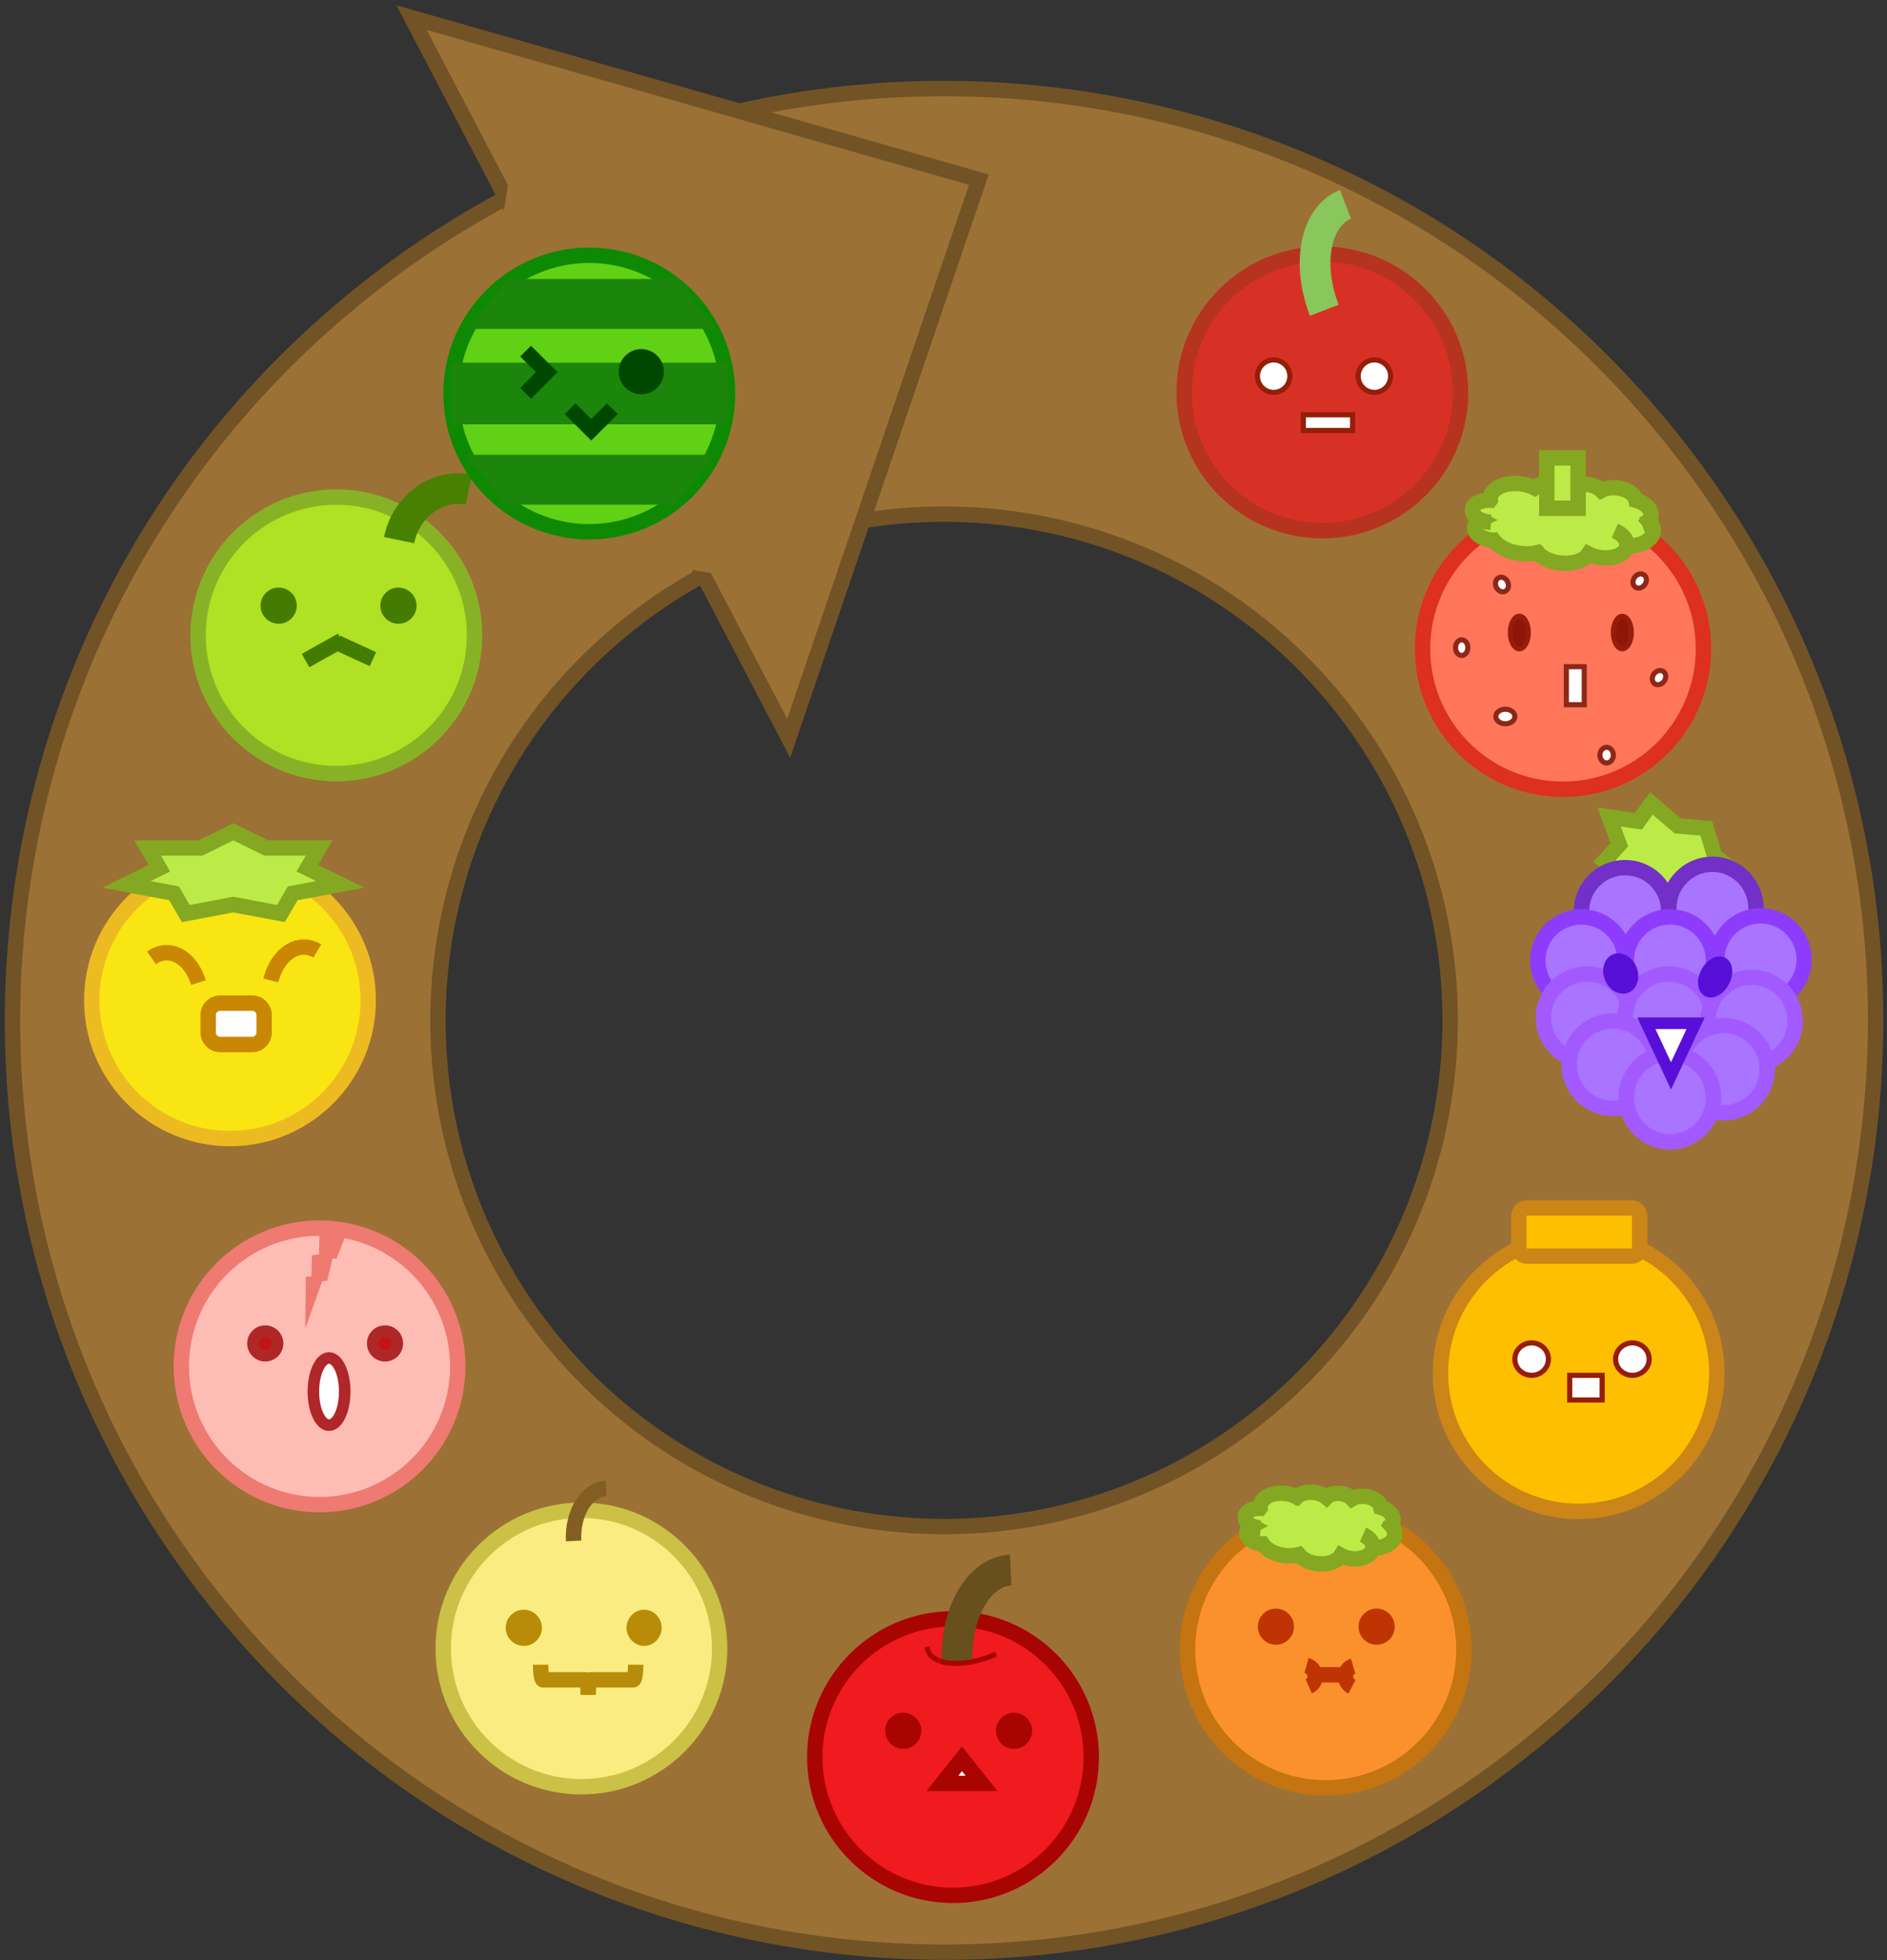 <svg width="1686" height="1751" xmlns="http://www.w3.org/2000/svg" xmlns:xlink="http://www.w3.org/1999/xlink" xml:space="preserve" overflow="hidden"><rect width="100%" height="100%" fill="#333333" stroke="none"/><g transform="translate(-206 -407)"><g><path d="M516.342 679.297C869.319 384.843 1394.17 432.285 1688.62 785.262 1983.07 1138.24 1935.63 1663.09 1582.65 1957.54 1229.68 2251.99 704.83 2204.55 410.376 1851.57 115.923 1498.6 163.365 973.751 516.342 679.297ZM759.845 971.196C568.079 1131.17 542.304 1416.31 702.276 1608.07 862.247 1799.84 1147.39 1825.61 1339.15 1665.64 1530.92 1505.67 1556.69 1220.53 1396.72 1028.76 1236.75 836.999 951.61 811.225 759.845 971.196Z" stroke="#725326" stroke-width="13.75" stroke-linecap="butt" stroke-linejoin="miter" stroke-miterlimit="8" stroke-opacity="1" fill="#9C7135" fill-rule="evenodd" fill-opacity="1"/><path d="M573.715 422.704 1080.57 567.477 910.67 1066.47Z" stroke="#725326" stroke-width="13.75" stroke-linecap="butt" stroke-linejoin="miter" stroke-miterlimit="8" stroke-opacity="1" fill="#9C7135" fill-rule="evenodd" fill-opacity="1"/><path d="M666.511 529.909 932.306 571.775 876.769 924.366 610.974 882.5Z" fill="#9C7135" fill-rule="nonzero" fill-opacity="1"/><path d="M1264 757.5C1264 689.293 1319.29 634 1387.5 634 1455.71 634 1511 689.293 1511 757.5 1511 825.707 1455.71 881 1387.5 881 1319.29 881 1264 825.707 1264 757.5Z" stroke="#B63320" stroke-width="13.75" stroke-linecap="butt" stroke-linejoin="miter" stroke-miterlimit="8" stroke-opacity="1" fill="#D73125" fill-rule="evenodd" fill-opacity="1"/><path d="M51.867 0C80.513-2.07175e-14 103.735 36.428 103.735 81.364" stroke="#89C65B" stroke-width="27.5" stroke-linecap="butt" stroke-linejoin="miter" stroke-miterlimit="8" stroke-opacity="1" fill="none" fill-rule="evenodd" transform="matrix(-0.932 0.361 0.361 0.932 1456.55 570.859)"/><path d="M1329.5 743C1329.5 734.992 1335.99 728.5 1344 728.5 1352.01 728.5 1358.5 734.992 1358.5 743 1358.5 751.008 1352.01 757.5 1344 757.5 1335.99 757.5 1329.5 751.008 1329.5 743Z" stroke="#961D0A" stroke-width="4.583" stroke-linecap="butt" stroke-linejoin="miter" stroke-miterlimit="8" stroke-opacity="1" fill="#FFFFFF" fill-rule="evenodd" fill-opacity="1"/><path d="M1419.5 743C1419.5 734.992 1425.99 728.5 1434 728.5 1442.01 728.5 1448.5 734.992 1448.5 743 1448.5 751.008 1442.01 757.5 1434 757.5 1425.99 757.5 1419.5 751.008 1419.5 743Z" stroke="#961D0A" stroke-width="4.583" stroke-linecap="butt" stroke-linejoin="miter" stroke-miterlimit="8" stroke-opacity="1" fill="#FFFFFF" fill-rule="evenodd" fill-opacity="1"/><rect x="1370.5" y="777.5" width="44" height="14" stroke="#961D0A" stroke-width="4.583" stroke-linecap="butt" stroke-linejoin="miter" stroke-miterlimit="8" stroke-opacity="1" fill="#FFFFFF" fill-opacity="1"/><path d="M1477 986.5C1477 917.188 1533.19 861 1602.5 861 1671.81 861 1728 917.188 1728 986.5 1728 1055.81 1671.81 1112 1602.5 1112 1533.19 1112 1477 1055.81 1477 986.5Z" stroke="#DD301E" stroke-width="13.75" stroke-linecap="butt" stroke-linejoin="miter" stroke-miterlimit="8" stroke-opacity="1" fill="#FF765B" fill-rule="evenodd" fill-opacity="1"/><path d="M1537.52 853.612C1536.62 845.001 1547.2 838.402 1561.14 838.872 1566.79 839.063 1572.4 840.419 1577.07 842.722 1582.92 837.411 1595.24 836.571 1604.6 840.847 1606.23 841.595 1607.71 842.473 1608.99 843.455 1613.58 839.022 1623.61 838.173 1631.38 841.56 1633.53 842.497 1635.36 843.703 1636.73 845.085 1643.76 841.206 1655.28 841.97 1662.46 846.792 1665.48 848.819 1667.38 851.35 1667.84 853.951 1678.25 856.951 1683.73 864.353 1680.09 870.482 1679.78 870.997 1679.41 871.494 1678.99 871.969 1686.72 879.702 1683.51 889.117 1671.81 892.998 1668.18 894.206 1663.98 894.773 1659.62 894.644 1658.68 901.883 1648.25 906.574 1636.32 905.122 1632.33 904.637 1628.51 903.492 1625.28 901.815 1620.29 909.471 1605.67 912.42 1592.62 908.403 1587.15 906.719 1582.58 903.974 1579.68 900.637 1565.44 904.049 1548.03 899.287 1540.8 890.002 1540.71 889.885 1540.62 889.767 1540.53 889.65 1531.52 889.242 1523.88 884.422 1523.46 878.883 1523.24 875.931 1525.14 873.224 1528.67 871.484 1521.26 867.812 1519.37 861.432 1524.45 857.234 1527.38 854.812 1532.18 853.544 1537.36 853.82Z" stroke="#84A821" stroke-width="13.75" stroke-linecap="butt" stroke-linejoin="miter" stroke-miterlimit="8" stroke-opacity="1" fill="#BCEB48" fill-rule="evenodd" fill-opacity="1"/><path d="M1538.19 873.658C1534.86 873.43 1531.62 872.58 1528.88 871.224M1544.84 889.187C1543.47 889.353 1542.05 889.404 1540.62 889.34M1579.7 900.345C1578.81 899.318 1578.09 898.247 1577.55 897.151M1626.69 898.492C1626.42 899.555 1625.96 900.584 1625.32 901.561M1648.8 881.12C1656.03 884.21 1660.21 889.394 1659.56 894.445M1678.93 871.784C1677.52 873.365 1675.49 874.677 1673 875.617M1667.89 853.703C1668.01 854.423 1668.03 855.14 1667.93 855.845M1633.63 847.211C1634.45 846.32 1635.48 845.524 1636.71 844.845M1607.56 845.466C1607.94 844.696 1608.48 843.97 1609.17 843.304M1577.05 842.703C1578.74 843.537 1580.28 844.482 1581.64 845.52M1538.09 856.078C1537.8 855.259 1537.61 854.435 1537.52 853.612" stroke="#84A821" stroke-width="13.75" stroke-linecap="butt" stroke-linejoin="miter" stroke-miterlimit="8" stroke-opacity="1" fill="none" fill-rule="evenodd"/><rect x="1588" y="816" width="28" height="45" stroke="#84A821" stroke-width="13.75" stroke-linecap="butt" stroke-linejoin="miter" stroke-miterlimit="8" stroke-opacity="1" fill="#BCEB48" fill-opacity="1"/><path d="M1555.5 972C1555.5 963.992 1559.08 957.5 1563.5 957.5 1567.92 957.5 1571.5 963.992 1571.5 972 1571.5 980.008 1567.92 986.5 1563.5 986.5 1559.08 986.5 1555.5 980.008 1555.5 972Z" stroke="#961D0A" stroke-width="4.583" stroke-linecap="butt" stroke-linejoin="miter" stroke-miterlimit="8" stroke-opacity="1" fill="#8D1608" fill-rule="evenodd" fill-opacity="1"/><path d="M1647.5 972C1647.5 963.992 1651.08 957.5 1655.5 957.5 1659.92 957.5 1663.5 963.992 1663.5 972 1663.5 980.008 1659.92 986.5 1655.5 986.5 1651.08 986.5 1647.5 980.008 1647.5 972Z" stroke="#961D0A" stroke-width="4.583" stroke-linecap="butt" stroke-linejoin="miter" stroke-miterlimit="8" stroke-opacity="1" fill="#8D1608" fill-rule="evenodd" fill-opacity="1"/><rect x="1605.5" y="1002.5" width="16" height="34" stroke="#8D2818" stroke-width="4.583" stroke-linecap="butt" stroke-linejoin="miter" stroke-miterlimit="8" stroke-opacity="1" fill="#FFFFFF" fill-opacity="1"/><path d="M1542.5 1047C1542.5 1043.41 1546.31 1040.5 1551 1040.5 1555.69 1040.5 1559.5 1043.41 1559.5 1047 1559.5 1050.59 1555.69 1053.5 1551 1053.5 1546.31 1053.5 1542.5 1050.59 1542.5 1047Z" stroke="#8D2818" stroke-width="4.583" stroke-linecap="butt" stroke-linejoin="miter" stroke-miterlimit="8" stroke-opacity="1" fill="#FFFFFF" fill-rule="evenodd" fill-opacity="1"/><path d="M1635.5 1081.5C1635.5 1077.63 1638.19 1074.5 1641.5 1074.5 1644.81 1074.5 1647.5 1077.63 1647.5 1081.5 1647.5 1085.37 1644.81 1088.5 1641.5 1088.5 1638.19 1088.5 1635.5 1085.37 1635.5 1081.5Z" stroke="#8D2818" stroke-width="4.583" stroke-linecap="butt" stroke-linejoin="miter" stroke-miterlimit="8" stroke-opacity="1" fill="#FFFFFF" fill-rule="evenodd" fill-opacity="1"/><path d="M1506.5 985.5C1506.5 981.634 1508.96 978.5 1512 978.5 1515.04 978.5 1517.5 981.634 1517.5 985.5 1517.5 989.366 1515.04 992.5 1512 992.5 1508.96 992.5 1506.5 989.366 1506.5 985.5Z" stroke="#8D2818" stroke-width="4.583" stroke-linecap="butt" stroke-linejoin="miter" stroke-miterlimit="8" stroke-opacity="1" fill="#FFFFFF" fill-rule="evenodd" fill-opacity="1"/><path d="M1683.74 1009.01C1685.89 1006 1689.68 1005.02 1692.2 1006.83 1694.72 1008.63 1695.01 1012.53 1692.85 1015.54 1690.7 1018.55 1686.91 1019.53 1684.39 1017.73 1681.88 1015.92 1681.58 1012.02 1683.74 1009.01Z" stroke="#8D2818" stroke-width="4.583" stroke-linecap="butt" stroke-linejoin="miter" stroke-miterlimit="8" stroke-opacity="1" fill="#FFFFFF" fill-rule="evenodd" fill-opacity="1"/><path d="M1666.46 922.712C1668.61 919.702 1672.4 918.723 1674.92 920.526 1677.44 922.329 1677.73 926.23 1675.57 929.24 1673.42 932.25 1669.63 933.229 1667.11 931.426 1664.59 929.623 1664.3 925.722 1666.46 922.712Z" stroke="#8D2818" stroke-width="4.583" stroke-linecap="butt" stroke-linejoin="miter" stroke-miterlimit="8" stroke-opacity="1" fill="#FFFFFF" fill-rule="evenodd" fill-opacity="1"/><path d="M1542.89 931.456C1541.34 928.091 1542.38 924.316 1545.19 923.026 1548 921.736 1551.54 923.418 1553.08 926.784 1554.62 930.149 1553.59 933.923 1550.78 935.214 1547.96 936.504 1544.43 934.822 1542.89 931.456Z" stroke="#8D2818" stroke-width="4.583" stroke-linecap="butt" stroke-linejoin="miter" stroke-miterlimit="8" stroke-opacity="1" fill="#FFFFFF" fill-rule="evenodd" fill-opacity="1"/><path d="M1671.43 1219.75 1664.07 1195.2 1639.58 1176.14 1652.82 1161.51 1643.72 1136.76 1669.81 1140.62 1681.43 1124.66 1705.08 1144.75 1730.62 1146.94 1737.97 1171.49 1762.47 1190.54 1749.22 1205.17 1758.32 1229.93 1732.23 1226.07 1720.61 1242.02 1696.96 1221.94Z" stroke="#84A821" stroke-width="13.75" stroke-linecap="butt" stroke-linejoin="miter" stroke-miterlimit="8" stroke-opacity="1" fill="#BCEB48" fill-rule="evenodd" fill-opacity="1"/><path d="M1703 1294C1703 1272.46 1720.46 1255 1742 1255 1763.54 1255 1781 1272.46 1781 1294 1781 1315.54 1763.54 1333 1742 1333 1720.46 1333 1703 1315.54 1703 1294Z" stroke="#8E3CFB" stroke-width="13.75" stroke-linecap="butt" stroke-linejoin="miter" stroke-miterlimit="8" stroke-opacity="1" fill="#A974FF" fill-rule="evenodd" fill-opacity="1"/><path d="M1625 1293C1625 1271.46 1642.46 1254 1664 1254 1685.54 1254 1703 1271.46 1703 1293 1703 1314.54 1685.54 1332 1664 1332 1642.46 1332 1625 1314.54 1625 1293Z" stroke="#8E3CFB" stroke-width="13.75" stroke-linecap="butt" stroke-linejoin="miter" stroke-miterlimit="8" stroke-opacity="1" fill="#A974FF" fill-rule="evenodd" fill-opacity="1"/><path d="M1619 1221C1619 1199.46 1636.46 1182 1658 1182 1679.54 1182 1697 1199.46 1697 1221 1697 1242.54 1679.54 1260 1658 1260 1636.46 1260 1619 1242.54 1619 1221Z" stroke="#7230C8" stroke-width="13.75" stroke-linecap="butt" stroke-linejoin="miter" stroke-miterlimit="8" stroke-opacity="1" fill="#A974FF" fill-rule="evenodd" fill-opacity="1"/><path d="M1697 1218.5C1697 1196.68 1714.46 1179 1736 1179 1757.54 1179 1775 1196.68 1775 1218.5 1775 1240.32 1757.54 1258 1736 1258 1714.46 1258 1697 1240.32 1697 1218.5Z" stroke="#7230C8" stroke-width="13.75" stroke-linecap="butt" stroke-linejoin="miter" stroke-miterlimit="8" stroke-opacity="1" fill="#A974FF" fill-rule="evenodd" fill-opacity="1"/><path d="M1580 1265C1580 1243.46 1597.46 1226 1619 1226 1640.54 1226 1658 1243.46 1658 1265 1658 1286.54 1640.54 1304 1619 1304 1597.46 1304 1580 1286.54 1580 1265Z" stroke="#8E3CFB" stroke-width="13.75" stroke-linecap="butt" stroke-linejoin="miter" stroke-miterlimit="8" stroke-opacity="1" fill="#A974FF" fill-rule="evenodd" fill-opacity="1"/><path d="M1659 1265C1659 1243.46 1676.46 1226 1698 1226 1719.54 1226 1737 1243.46 1737 1265 1737 1286.54 1719.54 1304 1698 1304 1676.46 1304 1659 1286.54 1659 1265Z" stroke="#8E3CFB" stroke-width="13.75" stroke-linecap="butt" stroke-linejoin="miter" stroke-miterlimit="8" stroke-opacity="1" fill="#A974FF" fill-rule="evenodd" fill-opacity="1"/><path d="M1740 1264C1740 1242.46 1757.46 1225 1779 1225 1800.54 1225 1818 1242.46 1818 1264 1818 1285.54 1800.54 1303 1779 1303 1757.46 1303 1740 1285.54 1740 1264Z" stroke="#8E3CFB" stroke-width="13.75" stroke-linecap="butt" stroke-linejoin="miter" stroke-miterlimit="8" stroke-opacity="1" fill="#A974FF" fill-rule="evenodd" fill-opacity="1"/><path d="M1585 1316C1585 1294.46 1602.46 1277 1624 1277 1645.54 1277 1663 1294.46 1663 1316 1663 1337.54 1645.54 1355 1624 1355 1602.46 1355 1585 1337.54 1585 1316Z" stroke="#A25AFF" stroke-width="13.75" stroke-linecap="butt" stroke-linejoin="miter" stroke-miterlimit="8" stroke-opacity="1" fill="#A974FF" fill-rule="evenodd" fill-opacity="1"/><path d="M1658 1316C1658 1294.46 1675.46 1277 1697 1277 1718.54 1277 1736 1294.46 1736 1316 1736 1337.54 1718.54 1355 1697 1355 1675.46 1355 1658 1337.54 1658 1316Z" stroke="#A25AFF" stroke-width="13.75" stroke-linecap="butt" stroke-linejoin="miter" stroke-miterlimit="8" stroke-opacity="1" fill="#A974FF" fill-rule="evenodd" fill-opacity="1"/><path d="M1732 1319C1732 1297.46 1749.46 1280 1771 1280 1792.54 1280 1810 1297.46 1810 1319 1810 1340.54 1792.54 1358 1771 1358 1749.46 1358 1732 1340.54 1732 1319Z" stroke="#A25AFF" stroke-width="13.75" stroke-linecap="butt" stroke-linejoin="miter" stroke-miterlimit="8" stroke-opacity="1" fill="#A974FF" fill-rule="evenodd" fill-opacity="1"/><path d="M1608 1358C1608 1336.46 1625.46 1319 1647 1319 1668.54 1319 1686 1336.46 1686 1358 1686 1379.54 1668.54 1397 1647 1397 1625.46 1397 1608 1379.54 1608 1358Z" stroke="#A25AFF" stroke-width="13.75" stroke-linecap="butt" stroke-linejoin="miter" stroke-miterlimit="8" stroke-opacity="1" fill="#A974FF" fill-rule="evenodd" fill-opacity="1"/><path d="M1707 1362C1707 1340.46 1724.46 1323 1746 1323 1767.54 1323 1785 1340.46 1785 1362 1785 1383.54 1767.54 1401 1746 1401 1724.46 1401 1707 1383.54 1707 1362Z" stroke="#A25AFF" stroke-width="13.75" stroke-linecap="butt" stroke-linejoin="miter" stroke-miterlimit="8" stroke-opacity="1" fill="#A974FF" fill-rule="evenodd" fill-opacity="1"/><path d="M1659 1387.5C1659 1365.68 1676.46 1348 1698 1348 1719.54 1348 1737 1365.68 1737 1387.5 1737 1409.32 1719.54 1427 1698 1427 1676.46 1427 1659 1409.32 1659 1387.5Z" stroke="#A25AFF" stroke-width="13.75" stroke-linecap="butt" stroke-linejoin="miter" stroke-miterlimit="8" stroke-opacity="1" fill="#A974FF" fill-rule="evenodd" fill-opacity="1"/><path d="M1642.13 1281.34C1638.82 1273.04 1641.49 1264.17 1648.11 1261.53 1654.73 1258.89 1662.78 1263.48 1666.09 1271.79 1669.4 1280.09 1666.72 1288.96 1660.1 1291.6 1653.49 1294.24 1645.44 1289.65 1642.13 1281.34Z" stroke="#5810D8" stroke-width="4.583" stroke-linecap="butt" stroke-linejoin="miter" stroke-miterlimit="8" stroke-opacity="1" fill="#5810D8" fill-rule="evenodd" fill-opacity="1"/><path d="M1728.14 1274.29C1732.52 1265.92 1740.67 1261.55 1746.36 1264.52 1752.04 1267.49 1753.11 1276.68 1748.74 1285.05 1744.36 1293.41 1736.21 1297.79 1730.52 1294.81 1724.84 1291.84 1723.77 1282.65 1728.14 1274.29Z" stroke="#5810D8" stroke-width="4.583" stroke-linecap="butt" stroke-linejoin="miter" stroke-miterlimit="8" stroke-opacity="1" fill="#5810D8" fill-rule="evenodd" fill-opacity="1"/><path d="M1721 1321 1699 1368 1677 1321Z" stroke="#5810D8" stroke-width="10.312" stroke-linecap="butt" stroke-linejoin="miter" stroke-miterlimit="8" stroke-opacity="1" fill="#FFFFFF" fill-rule="evenodd" fill-opacity="1"/><path d="M1493 1633.5C1493 1565.29 1548.29 1510 1616.5 1510 1684.71 1510 1740 1565.29 1740 1633.5 1740 1701.71 1684.71 1757 1616.5 1757 1548.29 1757 1493 1701.71 1493 1633.5Z" stroke="#CB8617" stroke-width="13.75" stroke-linecap="butt" stroke-linejoin="miter" stroke-miterlimit="8" stroke-opacity="1" fill="#FEBF00" fill-rule="evenodd" fill-opacity="1"/><path d="M1559.5 1621C1559.5 1612.99 1566.22 1606.5 1574.5 1606.5 1582.78 1606.5 1589.5 1612.99 1589.5 1621 1589.5 1629.01 1582.78 1635.5 1574.5 1635.5 1566.22 1635.5 1559.5 1629.01 1559.5 1621Z" stroke="#961D0A" stroke-width="4.583" stroke-linecap="butt" stroke-linejoin="miter" stroke-miterlimit="8" stroke-opacity="1" fill="#FFFFFF" fill-rule="evenodd" fill-opacity="1"/><path d="M1649.5 1621C1649.5 1612.99 1656.22 1606.5 1664.5 1606.5 1672.78 1606.5 1679.5 1612.99 1679.5 1621 1679.5 1629.01 1672.78 1635.5 1664.5 1635.5 1656.22 1635.5 1649.5 1629.01 1649.5 1621Z" stroke="#961D0A" stroke-width="4.583" stroke-linecap="butt" stroke-linejoin="miter" stroke-miterlimit="8" stroke-opacity="1" fill="#FFFFFF" fill-rule="evenodd" fill-opacity="1"/><rect x="1608.5" y="1635.5" width="29" height="22" stroke="#961D0A" stroke-width="4.583" stroke-linecap="butt" stroke-linejoin="miter" stroke-miterlimit="8" stroke-opacity="1" fill="#FFFFFF" fill-opacity="1"/><path d="M1563 1493.17C1563 1489.21 1566.21 1486 1570.17 1486L1663.83 1486C1667.79 1486 1671 1489.21 1671 1493.17L1671 1521.83C1671 1525.79 1667.79 1529 1663.83 1529L1570.17 1529C1566.21 1529 1563 1525.79 1563 1521.83Z" stroke="#CB8617" stroke-width="13.75" stroke-linecap="butt" stroke-linejoin="miter" stroke-miterlimit="8" stroke-opacity="1" fill="#FEBF00" fill-rule="evenodd" fill-opacity="1"/><path d="M1267 1880.5C1267 1812.29 1322.29 1757 1390.5 1757 1458.71 1757 1514 1812.29 1514 1880.5 1514 1948.71 1458.71 2004 1390.5 2004 1322.29 2004 1267 1948.71 1267 1880.5Z" stroke="#C47411" stroke-width="13.75" stroke-linecap="butt" stroke-linejoin="miter" stroke-miterlimit="8" stroke-opacity="1" fill="#FB912D" fill-rule="evenodd" fill-opacity="1"/><path d="M1335 1860C1335 1853.92 1339.93 1849 1346 1849 1352.08 1849 1357 1853.92 1357 1860 1357 1866.08 1352.08 1871 1346 1871 1339.93 1871 1335 1866.08 1335 1860Z" stroke="#BF3403" stroke-width="10.312" stroke-linecap="butt" stroke-linejoin="miter" stroke-miterlimit="8" stroke-opacity="1" fill="#BF3403" fill-rule="evenodd" fill-opacity="1"/><path d="M1425 1860C1425 1853.92 1429.92 1849 1436 1849 1442.07 1849 1447 1853.92 1447 1860 1447 1866.08 1442.07 1871 1436 1871 1429.92 1871 1425 1866.08 1425 1860Z" stroke="#BF3403" stroke-width="10.312" stroke-linecap="butt" stroke-linejoin="miter" stroke-miterlimit="8" stroke-opacity="1" fill="#BF3403" fill-rule="evenodd" fill-opacity="1"/><path d="M1384 1903 1410.25 1903" stroke="#BF3403" stroke-width="13.75" stroke-linecap="butt" stroke-linejoin="miter" stroke-miterlimit="8" stroke-opacity="1" fill="none" fill-rule="evenodd"/><path d="M1373.36 1894.6C1378.78 1896.11 1382.09 1901.61 1380.77 1906.9 1380.05 1909.77 1378.06 1912.12 1375.33 1913.31" stroke="#BF3403" stroke-width="13.75" stroke-linecap="butt" stroke-linejoin="miter" stroke-miterlimit="8" stroke-opacity="1" fill="none" fill-rule="evenodd"/><path d="M1413.95 1913.73C1408.95 1911.18 1406.79 1905.12 1409.13 1900.2 1410.29 1897.77 1412.41 1895.96 1414.99 1895.19" stroke="#BF3403" stroke-width="13.75" stroke-linecap="butt" stroke-linejoin="miter" stroke-miterlimit="8" stroke-opacity="1" fill="none" fill-rule="evenodd"/><path d="M1331.84 1754.08C1331.16 1746.42 1339.97 1740.46 1351.51 1740.78 1356.19 1740.9 1360.82 1742.07 1364.67 1744.09 1369.56 1739.31 1379.78 1738.47 1387.49 1742.21 1388.84 1742.87 1390.06 1743.64 1391.11 1744.5 1394.95 1740.52 1403.26 1739.69 1409.67 1742.65 1411.45 1743.47 1412.95 1744.53 1414.08 1745.75 1419.93 1742.24 1429.46 1742.84 1435.38 1747.08 1437.86 1748.87 1439.42 1751.11 1439.78 1753.42 1448.38 1756.02 1452.87 1762.57 1449.8 1768.05 1449.54 1768.52 1449.24 1768.96 1448.88 1769.39 1455.23 1776.22 1452.49 1784.63 1442.78 1788.17 1439.76 1789.28 1436.28 1789.81 1432.67 1789.73 1431.84 1796.19 1423.16 1800.44 1413.29 1799.24 1409.99 1798.83 1406.84 1797.84 1404.17 1796.37 1399.98 1803.23 1387.85 1805.97 1377.07 1802.48 1372.56 1801.02 1368.79 1798.61 1366.41 1795.66 1354.59 1798.81 1340.21 1794.69 1334.28 1786.47 1334.21 1786.37 1334.14 1786.27 1334.07 1786.16 1326.61 1785.87 1320.31 1781.63 1320.01 1776.7 1319.85 1774.07 1321.44 1771.64 1324.38 1770.07 1318.26 1766.85 1316.74 1761.18 1320.99 1757.41 1323.43 1755.23 1327.41 1754.06 1331.7 1754.27Z" stroke="#84A821" stroke-width="13.75" stroke-linecap="butt" stroke-linejoin="miter" stroke-miterlimit="8" stroke-opacity="1" fill="#BCEB48" fill-rule="evenodd" fill-opacity="1"/><path d="M1332.24 1771.94C1329.49 1771.76 1326.81 1771.02 1324.55 1769.83M1337.64 1785.72C1336.5 1785.88 1335.33 1785.93 1334.14 1785.89M1366.43 1795.4C1365.7 1794.49 1365.11 1793.54 1364.67 1792.57M1405.37 1793.4C1405.13 1794.35 1404.74 1795.27 1404.21 1796.15M1423.81 1777.76C1429.77 1780.46 1433.2 1785.05 1432.62 1789.55M1448.84 1769.22C1447.65 1770.64 1445.96 1771.83 1443.9 1772.68M1439.82 1753.2C1439.92 1753.84 1439.92 1754.48 1439.84 1755.11M1411.49 1747.67C1412.18 1746.87 1413.04 1746.15 1414.06 1745.54M1389.91 1746.31C1390.23 1745.62 1390.69 1744.97 1391.26 1744.37M1364.66 1744.07C1366.05 1744.8 1367.32 1745.63 1368.44 1746.55M1332.3 1756.28C1332.06 1755.55 1331.91 1754.81 1331.84 1754.08" stroke="#84A821" stroke-width="13.75" stroke-linecap="butt" stroke-linejoin="miter" stroke-miterlimit="8" stroke-opacity="1" fill="none" fill-rule="evenodd"/><path d="M934 1976.5C934 1908.29 989.293 1853 1057.5 1853 1125.71 1853 1181 1908.29 1181 1976.5 1181 2044.71 1125.71 2100 1057.5 2100 989.293 2100 934 2044.71 934 1976.5Z" stroke="#A80402" stroke-width="13.75" stroke-linecap="butt" stroke-linejoin="miter" stroke-miterlimit="8" stroke-opacity="1" fill="#F01B1F" fill-rule="evenodd" fill-opacity="1"/><path d="M1002 1953C1002 1946.92 1006.92 1942 1013 1942 1019.08 1942 1024 1946.92 1024 1953 1024 1959.07 1019.08 1964 1013 1964 1006.92 1964 1002 1959.07 1002 1953Z" stroke="#A80402" stroke-width="10.312" stroke-linecap="butt" stroke-linejoin="miter" stroke-miterlimit="8" stroke-opacity="1" fill="#A80402" fill-rule="evenodd" fill-opacity="1"/><path d="M1101 1953C1101 1946.92 1105.92 1942 1112 1942 1118.08 1942 1123 1946.92 1123 1953 1123 1959.07 1118.08 1964 1112 1964 1105.92 1964 1101 1959.07 1101 1953Z" stroke="#A80402" stroke-width="10.312" stroke-linecap="butt" stroke-linejoin="miter" stroke-miterlimit="8" stroke-opacity="1" fill="#A80402" fill-rule="evenodd" fill-opacity="1"/><path d="M1048 2000 1065.5 1978 1083 2000Z" stroke="#A80402" stroke-width="13.75" stroke-linecap="butt" stroke-linejoin="miter" stroke-miterlimit="8" stroke-opacity="1" fill="#FFFFFF" fill-rule="evenodd" fill-opacity="1"/><path d="M51.867 0C80.513-2.07175e-14 103.735 36.428 103.735 81.364" stroke="#684F1E" stroke-width="27.5" stroke-linecap="butt" stroke-linejoin="miter" stroke-miterlimit="8" stroke-opacity="1" fill="none" fill-rule="evenodd" transform="matrix(-0.999 0.049 0.049 0.999 1160.83 1806.91)"/><path d="M20.698 0.607C34.064-3.69 46.6 15.016 48.699 42.389 49.034 46.767 49.085 51.217 48.85 55.623" stroke="#A80402" stroke-width="4.583" stroke-linecap="butt" stroke-linejoin="miter" stroke-miterlimit="8" stroke-opacity="1" fill="none" fill-rule="evenodd" transform="matrix(0.359 0.933 0.933 -0.359 1026.48 1858.89)"/><path d="M602 1879.5C602 1811.29 657.293 1756 725.5 1756 793.707 1756 849 1811.29 849 1879.5 849 1947.71 793.707 2003 725.5 2003 657.293 2003 602 1947.71 602 1879.5Z" stroke="#CBC146" stroke-width="13.75" stroke-linecap="butt" stroke-linejoin="miter" stroke-miterlimit="8" stroke-opacity="1" fill="#FAEC80" fill-rule="evenodd" fill-opacity="1"/><path d="M663 1861C663 1854.93 667.925 1850 674 1850 680.075 1850 685 1854.93 685 1861 685 1867.08 680.075 1872 674 1872 667.925 1872 663 1867.08 663 1861Z" stroke="#B88C08" stroke-width="10.312" stroke-linecap="butt" stroke-linejoin="miter" stroke-miterlimit="8" stroke-opacity="1" fill="#B88C08" fill-rule="evenodd" fill-opacity="1"/><path d="M771 1861C771 1854.93 775.701 1850 781.5 1850 787.299 1850 792 1854.93 792 1861 792 1867.08 787.299 1872 781.5 1872 775.701 1872 771 1867.08 771 1861Z" stroke="#B88C08" stroke-width="10.312" stroke-linecap="butt" stroke-linejoin="miter" stroke-miterlimit="8" stroke-opacity="1" fill="#B88C08" fill-rule="evenodd" fill-opacity="1"/><path d="M774 1894C774 1901.46 772.993 1907.5 771.75 1907.5L733.75 1907.5C732.507 1907.5 731.5 1913.54 731.5 1921 731.5 1913.54 730.493 1907.5 729.25 1907.5L691.25 1907.5C690.007 1907.5 689 1901.46 689 1894" stroke="#B88C08" stroke-width="13.75" stroke-linecap="butt" stroke-linejoin="miter" stroke-miterlimit="8" stroke-opacity="1" fill="none" fill-rule="evenodd"/><path d="M31.224 0C48.468-5.77308e-15 62.447 20.302 62.447 45.345" stroke="#825E23" stroke-width="13.75" stroke-linecap="butt" stroke-linejoin="miter" stroke-miterlimit="8" stroke-opacity="1" fill="none" fill-rule="evenodd" transform="matrix(-0.999 0.049 0.049 0.999 778.663 1735.06)"/><path d="M368 1627.5C368 1559.29 423.293 1504 491.5 1504 559.707 1504 615 1559.29 615 1627.5 615 1695.71 559.707 1751 491.5 1751 423.293 1751 368 1695.71 368 1627.5Z" stroke="#EE7A72" stroke-width="13.75" stroke-linecap="butt" stroke-linejoin="miter" stroke-miterlimit="8" stroke-opacity="1" fill="#FDBCB4" fill-rule="evenodd" fill-opacity="1"/><path d="M432 1607C432 1600.92 436.925 1596 443 1596 449.075 1596 454 1600.92 454 1607 454 1613.08 449.075 1618 443 1618 436.925 1618 432 1613.08 432 1607Z" stroke="#AF2728" stroke-width="10.312" stroke-linecap="butt" stroke-linejoin="miter" stroke-miterlimit="8" stroke-opacity="1" fill="#C31415" fill-rule="evenodd" fill-opacity="1"/><path d="M539 1607C539 1600.92 543.925 1596 550 1596 556.075 1596 561 1600.92 561 1607 561 1613.08 556.075 1618 550 1618 543.925 1618 539 1613.08 539 1607Z" stroke="#AF2728" stroke-width="10.312" stroke-linecap="butt" stroke-linejoin="miter" stroke-miterlimit="8" stroke-opacity="1" fill="#C31415" fill-rule="evenodd" fill-opacity="1"/><path d="M486 1650C486 1633.43 492.268 1620 500 1620 507.732 1620 514 1633.43 514 1650 514 1666.57 507.732 1680 500 1680 492.268 1680 486 1666.57 486 1650Z" stroke="#AF2728" stroke-width="10.312" stroke-linecap="butt" stroke-linejoin="miter" stroke-miterlimit="8" stroke-opacity="1" fill="#FFFFFF" fill-rule="evenodd" fill-opacity="1"/><path d="M513.348 1507.82 505.189 1528.92 501.251 1528.91 496.519 1548.89 492.234 1549.29 481.216 1580.14 481.54 1549.68 486.467 1549.55 486.959 1530.27 493.253 1529.48 493.707 1509.2Z" stroke="#EE7A6F" stroke-width="4.583" stroke-linecap="butt" stroke-linejoin="miter" stroke-miterlimit="8" stroke-opacity="1" fill="#EE7A6F" fill-rule="evenodd" fill-opacity="1"/><path d="M288 1300.5C288 1232.29 343.293 1177 411.5 1177 479.707 1177 535 1232.29 535 1300.5 535 1368.71 479.707 1424 411.5 1424 343.293 1424 288 1368.71 288 1300.5Z" stroke="#ECBB22" stroke-width="13.75" stroke-linecap="butt" stroke-linejoin="miter" stroke-miterlimit="8" stroke-opacity="1" fill="#F9E512" fill-rule="evenodd" fill-opacity="1"/><path d="M19.473 3.447C35.552-6.147 53.971 4.902 60.614 28.128 60.766 28.661 60.912 29.198 61.05 29.739" stroke="#C98703" stroke-width="13.75" stroke-linecap="butt" stroke-linejoin="miter" stroke-miterlimit="8" stroke-opacity="1" fill="none" fill-rule="evenodd" transform="matrix(-1 0 0 1 509 1253)"/><path d="M341.375 1262.58C356.754 1251.66 375.32 1260.9 382.845 1283.22 383.009 1283.71 383.167 1284.2 383.319 1284.69" stroke="#C98703" stroke-width="13.75" stroke-linecap="butt" stroke-linejoin="miter" stroke-miterlimit="8" stroke-opacity="1" fill="none" fill-rule="evenodd"/><path d="M392 1313.68C392 1307.78 396.781 1303 402.68 1303L431.32 1303C437.218 1303 442 1307.78 442 1313.68L442 1329.32C442 1335.22 437.218 1340 431.32 1340L402.68 1340C396.781 1340 392 1335.22 392 1329.32Z" stroke="#C98703" stroke-width="13.75" stroke-linecap="butt" stroke-linejoin="miter" stroke-miterlimit="8" stroke-opacity="1" fill="#FFFFFF" fill-rule="evenodd" fill-opacity="1"/><path d="M319 1196.95 348.412 1182.49 337.915 1164.46 385.088 1164.46 414.5 1150 443.912 1164.46 491.085 1164.46 480.588 1182.49 510.001 1196.95 467.499 1204.97 457.001 1223 414.5 1214.98 371.999 1223 361.501 1204.97Z" stroke="#84A821" stroke-width="13.75" stroke-linecap="butt" stroke-linejoin="miter" stroke-miterlimit="8" stroke-opacity="1" fill="#BCEB48" fill-rule="evenodd" fill-opacity="1"/><path d="M383 974.5C383 906.293 438.293 851 506.5 851 574.707 851 630 906.293 630 974.5 630 1042.71 574.707 1098 506.5 1098 438.293 1098 383 1042.71 383 974.5Z" stroke="#88B226" stroke-width="13.75" stroke-linecap="butt" stroke-linejoin="miter" stroke-miterlimit="8" stroke-opacity="1" fill="#AFE124" fill-rule="evenodd" fill-opacity="1"/><path d="M444 948C444 941.925 448.925 937 455 937 461.075 937 466 941.925 466 948 466 954.075 461.075 959 455 959 448.925 959 444 954.075 444 948Z" stroke="#437C00" stroke-width="10.312" stroke-linecap="butt" stroke-linejoin="miter" stroke-miterlimit="8" stroke-opacity="1" fill="#437C00" fill-rule="evenodd" fill-opacity="1"/><path d="M551 948C551 941.925 555.925 937 562 937 568.075 937 573 941.925 573 948 573 954.075 568.075 959 562 959 555.925 959 551 954.075 551 948Z" stroke="#437C00" stroke-width="10.312" stroke-linecap="butt" stroke-linejoin="miter" stroke-miterlimit="8" stroke-opacity="1" fill="#437C00" fill-rule="evenodd" fill-opacity="1"/><path d="M0 0 32.287 18.047" stroke="#437C00" stroke-width="13.75" stroke-linecap="butt" stroke-linejoin="miter" stroke-miterlimit="8" stroke-opacity="1" fill="none" fill-rule="evenodd" transform="matrix(1 0 0 -1 479 997.047)"/><path d="M539.177 995.764 507 981" stroke="#437C00" stroke-width="13.75" stroke-linecap="butt" stroke-linejoin="miter" stroke-miterlimit="8" stroke-opacity="1" fill="none" fill-rule="evenodd"/><path d="M51.867 0C80.513-7.22121e-15 103.735 25.394 103.735 56.72" stroke="#488101" stroke-width="27.5" stroke-linecap="butt" stroke-linejoin="miter" stroke-miterlimit="8" stroke-opacity="1" fill="none" fill-rule="evenodd" transform="matrix(-0.979 -0.202 -0.202 0.979 675.583 854.887)"/><path d="M609 758.5C609 690.293 664.293 635 732.5 635 800.707 635 856 690.293 856 758.5 856 826.707 800.707 882 732.5 882 664.293 882 609 826.707 609 758.5Z" stroke="#0E8904" stroke-width="13.75" stroke-linecap="butt" stroke-linejoin="miter" stroke-miterlimit="8" stroke-opacity="1" fill="#60D114" fill-rule="evenodd" fill-opacity="1"/><path d="M609.5 758.5 856.542 758.501" stroke="#1C850B" stroke-width="55" stroke-linecap="butt" stroke-linejoin="miter" stroke-miterlimit="8" stroke-opacity="1" fill="none" fill-rule="evenodd"/><path d="M764 739C764 730.716 770.716 724 779 724 787.284 724 794 730.716 794 739 794 747.284 787.284 754 779 754 770.716 754 764 747.284 764 739Z" stroke="#004800" stroke-width="10.312" stroke-linecap="butt" stroke-linejoin="miter" stroke-miterlimit="8" stroke-opacity="1" fill="#004800" fill-rule="evenodd" fill-opacity="1"/><path d="M680.45 759.85 674.079 753.48 688.119 739.44 674.079 725.401 680.45 719.031 700.859 739.44Z" stroke="#004800" stroke-width="4.583" stroke-linecap="butt" stroke-linejoin="miter" stroke-miterlimit="8" stroke-opacity="1" fill="#004800" fill-rule="evenodd" fill-opacity="1"/><path d="M713.835 776.878 720.206 770.507 734.245 784.547 748.284 770.507 754.654 776.878 734.245 797.287Z" stroke="#004800" stroke-width="4.583" stroke-linecap="butt" stroke-linejoin="miter" stroke-miterlimit="8" stroke-opacity="1" fill="#004800" fill-rule="evenodd" fill-opacity="1"/><path d="M629.5 698.5 661.101 658.5 809.899 658.5 841.5 698.5Z" stroke="#1C850B" stroke-width="4.583" stroke-linecap="butt" stroke-linejoin="miter" stroke-miterlimit="8" stroke-opacity="1" fill="#1C850B" fill-rule="evenodd" fill-opacity="1"/><path d="M839.5 815.5 807.899 855.5 659.101 855.5 627.5 815.5Z" stroke="#1C850B" stroke-width="4.583" stroke-linecap="butt" stroke-linejoin="miter" stroke-miterlimit="8" stroke-opacity="1" fill="#1C850B" fill-rule="evenodd" fill-opacity="1"/></g></g></svg>